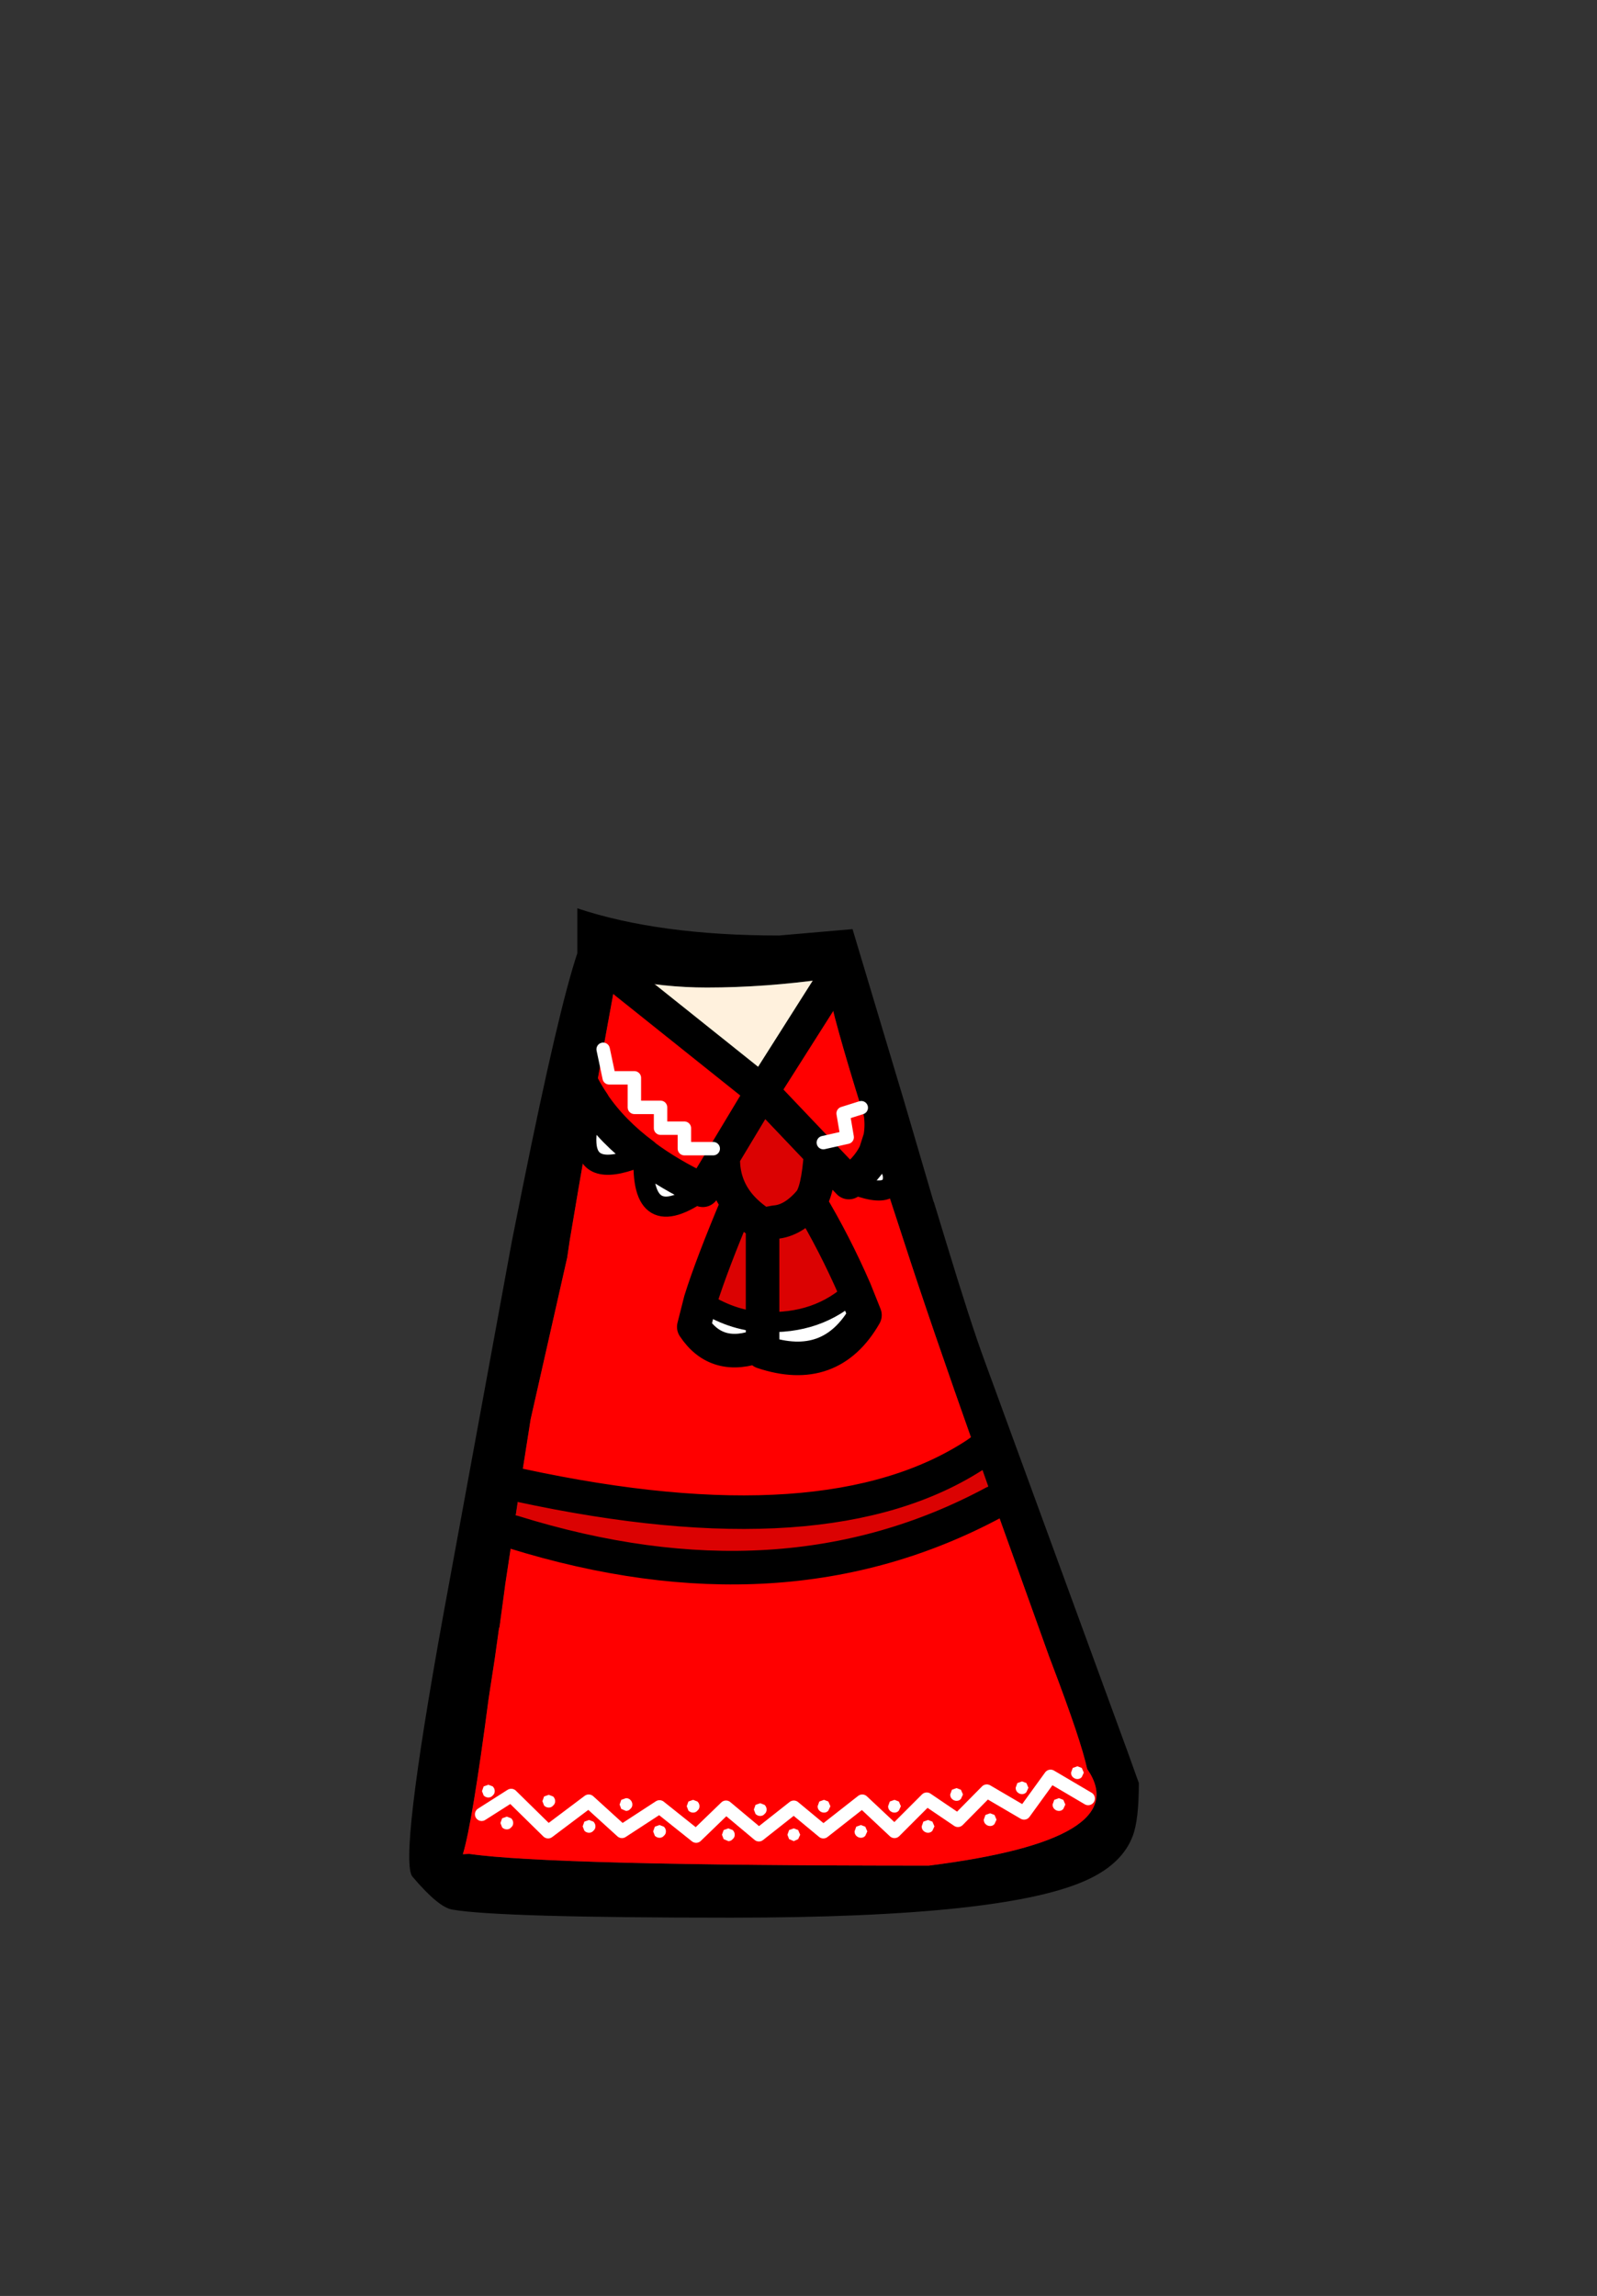 <?xml version="1.0" encoding="UTF-8" standalone="no"?>
<svg xmlns:xlink="http://www.w3.org/1999/xlink" height="342.0px" width="237.9px" xmlns="http://www.w3.org/2000/svg">
  <rect width="100%" height="100%" fill="#333333" stroke="none"/>
  <g transform="matrix(1, 0, 0, 1, 118.05, 273.9)">
    <use height="150.35" transform="matrix(1.0, 0.0, 0.0, 1.0, -57.1, -138.6)" width="108.7" xlink:href="#shape0"/>
  </g>
  <defs>
    <g id="shape0" transform="matrix(1, 0, 0, 1, 57.1, 138.6)">
      <path d="M6.7 -128.95 L5.3 -126.75 6.7 -128.95 M5.3 -126.75 L5.15 -128.1 Q-4.1 -126.8 -12.75 -126.8 -19.25 -126.8 -25.55 -128.15 L-28.0 -130.1 -25.55 -128.15 -26.25 -128.3 -28.2 -117.6 -29.65 -109.55 -29.7 -109.25 -30.7 -103.6 -31.85 -97.0 -33.2 -89.0 -33.55 -86.6 -39.0 -62.5 -40.55 -52.65 -41.6 -45.7 -42.8 -37.8 -42.8 -37.75 -43.65 -31.45 -43.7 -31.5 -43.7 -31.45 -44.35 -26.8 -45.25 -20.95 Q-47.7 -2.25 -49.1 2.3 L-48.15 2.25 Q-36.05 4.0 20.3 4.0 51.2 0.1 43.9 -10.4 43.0 -14.6 38.65 -26.05 L38.25 -27.1 30.0 -50.1 27.45 -57.35 Q20.45 -77.1 16.6 -89.0 L14.05 -96.8 14.0 -97.0 12.35 -102.2 10.25 -108.9 Q6.05 -122.4 5.3 -126.75 M13.15 -107.75 Q13.35 -106.0 13.05 -104.4 L12.35 -102.2 13.05 -104.4 Q13.35 -106.0 13.15 -107.75 M16.65 -109.8 L21.05 -94.8 21.05 -94.9 22.85 -89.0 Q26.55 -76.8 28.6 -71.25 L49.95 -12.9 51.6 -8.3 Q51.6 -2.8 50.7 -0.45 49.2 3.6 44.15 6.0 32.15 11.75 -9.15 11.75 -43.85 11.75 -50.65 10.55 -52.7 10.25 -56.6 5.65 -58.65 3.3 -52.05 -33.15 L-41.8 -89.0 -40.2 -97.0 Q-34.85 -123.55 -32.05 -131.9 L-32.05 -138.6 Q-19.9 -134.55 -2.0 -134.55 L8.95 -135.5 16.65 -109.8 M13.05 -104.4 Q16.35 -97.95 14.05 -96.8 16.35 -97.95 13.05 -104.4 M29.65 -58.95 L27.45 -57.35 29.65 -58.95 M-45.05 -53.65 L-40.55 -52.65 -45.05 -53.65 M-29.7 -109.25 Q-30.85 -105.75 -30.7 -103.6 -30.85 -105.75 -29.7 -109.25 M-32.6 -115.3 Q-31.5 -112.25 -29.65 -109.55 -31.5 -112.25 -32.6 -115.3" fill="#000000" fill-rule="evenodd" stroke="none"/>
      <path d="M-25.55 -128.15 Q-19.25 -126.8 -12.75 -126.8 -4.1 -126.8 5.15 -128.1 L5.3 -126.75 -4.5 -111.3 -24.9 -127.6 -25.55 -128.15" fill="#fff1dd" fill-rule="evenodd" stroke="none"/>
      <path d="M-24.9 -127.6 L-4.5 -111.3 5.3 -126.75 Q6.05 -122.4 10.25 -108.9 L12.35 -102.2 Q11.15 -99.7 8.4 -97.75 12.5 -96.05 14.05 -96.8 L16.6 -89.0 Q20.45 -77.1 27.45 -57.35 5.35 -42.75 -40.55 -52.65 L-39.0 -62.5 -33.55 -86.6 -33.2 -89.0 -31.85 -97.0 -30.7 -103.6 Q-30.4 -98.25 -22.15 -101.85 L-22.15 -101.8 Q-22.75 -89.85 -13.35 -96.6 L-10.3 -101.65 -13.35 -96.6 Q-18.35 -98.95 -22.15 -101.8 L-22.15 -101.85 Q-26.8 -105.3 -29.65 -109.5 L-29.65 -109.55 -28.2 -117.6 -26.25 -128.3 -25.55 -128.15 -24.9 -127.6 M4.6 -103.7 L8.15 -104.5 7.55 -108.05 10.25 -108.9 7.55 -108.05 8.15 -104.5 4.6 -103.7 M4.2 -102.15 L8.4 -97.75 4.2 -102.15 -4.5 -111.3 -10.3 -101.65 Q-10.45 -97.75 -8.15 -94.75 -12.05 -85.5 -13.7 -80.2 L-14.7 -76.25 Q-11.25 -71.05 -4.8 -73.5 L-4.45 -73.65 -4.45 -72.5 Q5.7 -69.1 10.8 -78.0 L9.3 -81.75 Q6.3 -88.65 2.55 -94.9 3.8 -96.35 4.2 -102.15 M30.0 -50.1 L38.25 -27.1 38.65 -26.05 Q43.0 -14.6 43.9 -10.4 51.2 0.1 20.3 4.0 -36.05 4.0 -48.15 2.25 L-49.1 2.3 Q-47.7 -2.25 -45.25 -20.95 L-44.35 -26.8 -43.7 -31.45 -43.65 -31.45 -42.8 -37.75 -42.8 -37.8 -41.6 -45.7 Q-1.45 -33.2 30.0 -50.1 M-46.3 -3.65 L-41.9 -6.45 -36.4 -1.05 -30.35 -5.6 -25.4 -1.1 -19.8 -4.75 -14.35 -0.4 -9.9 -4.7 -5.0 -0.6 0.2 -4.7 4.6 -1.05 10.4 -5.6 15.2 -1.1 20.0 -5.9 24.65 -2.75 28.95 -7.1 34.5 -3.85 38.45 -9.3 44.05 -6.0 38.45 -9.3 34.5 -3.85 28.95 -7.1 24.65 -2.75 20.0 -5.9 15.2 -1.1 10.4 -5.6 4.6 -1.05 0.2 -4.7 -5.0 -0.6 -9.9 -4.7 -14.35 -0.4 -19.8 -4.75 -25.4 -1.1 -30.35 -5.6 -36.4 -1.05 -41.9 -6.45 -46.3 -3.65 M-11.8 -102.8 L-16.1 -102.8 -16.1 -105.85 -19.65 -105.85 -19.65 -108.95 -23.55 -108.95 -23.55 -113.35 -27.3 -113.35 -28.2 -117.6 -27.3 -113.35 -23.55 -113.35 -23.55 -108.95 -19.65 -108.95 -19.65 -105.85 -16.1 -105.85 -16.1 -102.8 -11.8 -102.8" fill="#ff0000" fill-rule="evenodd" stroke="none"/>
      <path d="M-25.55 -128.15 L-24.9 -127.6 -25.55 -128.15 M12.35 -102.2 L14.0 -97.0 14.05 -96.8 Q12.5 -96.05 8.4 -97.75 11.15 -99.7 12.35 -102.2 M9.3 -81.75 L10.8 -78.0 Q5.7 -69.1 -4.45 -72.5 L-4.45 -73.65 -4.8 -73.5 Q-11.25 -71.05 -14.7 -76.25 L-13.7 -80.2 Q-9.05 -77.15 -4.45 -77.0 3.85 -76.55 9.3 -81.75 M-13.35 -96.6 Q-22.75 -89.85 -22.15 -101.8 L-22.15 -101.85 Q-30.4 -98.25 -30.7 -103.6 L-29.7 -109.25 -29.65 -109.55 -29.65 -109.5 Q-26.8 -105.3 -22.15 -101.85 L-22.15 -101.8 Q-18.35 -98.95 -13.35 -96.6 M-4.45 -73.65 L-4.45 -77.0 -4.45 -73.65" fill="#ffffff" fill-rule="evenodd" stroke="none"/>
      <path d="M4.2 -102.15 Q3.8 -96.35 2.55 -94.9 6.3 -88.65 9.3 -81.75 3.85 -76.55 -4.45 -77.0 L-4.45 -91.5 -2.6 -91.85 Q0.1 -92.05 2.55 -94.9 0.1 -92.05 -2.6 -91.85 L-4.45 -91.5 -4.45 -77.0 Q-9.05 -77.15 -13.7 -80.2 -12.05 -85.5 -8.15 -94.75 -10.45 -97.75 -10.3 -101.65 L-4.5 -111.3 4.2 -102.15 M-40.55 -52.65 Q5.35 -42.75 27.45 -57.35 L30.0 -50.1 Q-1.45 -33.2 -41.6 -45.7 L-40.55 -52.65 M-8.15 -94.75 Q-6.75 -92.95 -4.45 -91.5 -6.75 -92.95 -8.15 -94.75" fill="#db0202" fill-rule="evenodd" stroke="none"/>
      <path d="M5.3 -126.75 L6.7 -128.95 M-24.9 -127.6 L-4.5 -111.3 5.3 -126.75 M12.35 -102.2 L13.05 -104.4 Q13.35 -106.0 13.15 -107.75 M8.4 -97.75 L4.2 -102.15 Q3.8 -96.35 2.55 -94.9 6.3 -88.65 9.3 -81.75 L10.8 -78.0 Q5.7 -69.1 -4.45 -72.5 L-4.45 -73.65 -4.8 -73.5 Q-11.25 -71.05 -14.7 -76.25 L-13.7 -80.2 Q-12.05 -85.5 -8.15 -94.75 -10.45 -97.75 -10.3 -101.65 L-13.35 -96.6 Q-18.35 -98.95 -22.15 -101.8 L-22.15 -101.85 Q-26.8 -105.3 -29.65 -109.5 L-29.65 -109.55 Q-31.5 -112.25 -32.6 -115.3 M-40.55 -52.65 Q5.35 -42.75 27.45 -57.35 L29.65 -58.95 M-40.55 -52.65 L-45.05 -53.65 M12.35 -102.2 Q11.15 -99.7 8.4 -97.75 M-25.55 -128.15 L-24.9 -127.6 M-25.55 -128.15 L-28.0 -130.1 M-10.3 -101.65 L-4.5 -111.3 4.2 -102.15 M2.55 -94.9 Q0.1 -92.05 -2.6 -91.85 L-4.45 -91.5 -4.45 -77.0 -4.45 -73.65 M-4.45 -91.5 Q-6.75 -92.95 -8.15 -94.75 M30.0 -50.1 Q-1.45 -33.2 -41.6 -45.7" fill="none" stroke="#000000" stroke-linecap="round" stroke-linejoin="round" stroke-width="5.0"/>
      <path d="M10.25 -108.9 L7.55 -108.05 8.15 -104.5 4.6 -103.7 M44.05 -6.0 L38.45 -9.3 34.5 -3.85 28.95 -7.1 24.65 -2.75 20.0 -5.9 15.2 -1.1 10.4 -5.6 4.6 -1.05 0.2 -4.7 -5.0 -0.6 -9.9 -4.7 -14.35 -0.4 -19.8 -4.75 -25.4 -1.1 -30.35 -5.6 -36.4 -1.05 -41.9 -6.45 -46.3 -3.65 M-28.2 -117.6 L-27.3 -113.35 -23.55 -113.35 -23.55 -108.95 -19.65 -108.95 -19.65 -105.85 -16.1 -105.85 -16.1 -102.8 -11.8 -102.8" fill="none" stroke="#ffffff" stroke-linecap="round" stroke-linejoin="round" stroke-width="2.0"/>
      <path d="M14.05 -96.8 Q16.35 -97.95 13.05 -104.4 M14.05 -96.8 Q12.5 -96.05 8.4 -97.75 M-13.35 -96.6 Q-22.75 -89.85 -22.15 -101.8 L-22.15 -101.85 Q-30.4 -98.25 -30.7 -103.6 -30.85 -105.75 -29.7 -109.25 M-4.45 -77.0 Q3.85 -76.55 9.3 -81.75 M-13.7 -80.2 Q-9.05 -77.15 -4.45 -77.0" fill="none" stroke="#000000" stroke-linecap="round" stroke-linejoin="round" stroke-width="3.0"/>
      <path d="M0.85 -1.3 L1.15 -0.6 0.85 0.05 0.2 0.35 -0.5 0.05 -0.75 -0.6 -0.5 -1.3 0.2 -1.55 0.85 -1.3 M4.0 -5.55 L4.7 -5.8 5.35 -5.55 5.65 -4.85 5.35 -4.2 Q5.1 -3.9 4.7 -3.9 4.3 -3.9 4.0 -4.2 3.75 -4.45 3.75 -4.85 L4.0 -5.55 M9.5 -1.8 L10.2 -2.05 10.85 -1.8 11.15 -1.1 10.85 -0.45 Q10.6 -0.15 10.2 -0.15 9.8 -0.15 9.5 -0.45 9.25 -0.7 9.25 -1.1 L9.5 -1.8 M14.25 -4.85 L14.5 -5.55 15.2 -5.8 15.85 -5.55 16.15 -4.85 15.85 -4.2 Q15.6 -3.9 15.2 -3.9 14.8 -3.9 14.5 -4.2 14.25 -4.45 14.25 -4.85 M19.5 -1.2 Q19.25 -1.45 19.25 -1.85 L19.5 -2.55 20.2 -2.8 20.85 -2.55 21.15 -1.85 20.85 -1.2 Q20.6 -0.9 20.2 -0.9 19.8 -0.9 19.5 -1.2 M23.75 -7.3 L24.45 -7.55 25.1 -7.3 25.4 -6.6 25.1 -5.95 Q24.85 -5.65 24.45 -5.65 24.05 -5.65 23.75 -5.95 23.5 -6.2 23.5 -6.6 L23.75 -7.3 M28.5 -2.85 L28.75 -3.55 29.45 -3.8 30.1 -3.55 30.4 -2.85 30.1 -2.2 Q29.85 -1.9 29.45 -1.9 29.05 -1.9 28.75 -2.2 28.5 -2.45 28.5 -2.85 M33.5 -8.3 L34.2 -8.55 34.85 -8.3 35.15 -7.6 34.85 -6.95 Q34.6 -6.65 34.2 -6.65 33.8 -6.65 33.5 -6.95 33.25 -7.2 33.25 -7.6 L33.5 -8.3 M39.0 -4.45 Q38.75 -4.7 38.75 -5.1 L39.0 -5.8 39.7 -6.05 40.35 -5.8 40.65 -5.1 40.35 -4.45 Q40.1 -4.15 39.7 -4.15 39.3 -4.15 39.0 -4.45 M41.75 -9.2 Q41.5 -9.45 41.5 -9.85 L41.75 -10.55 42.45 -10.8 43.1 -10.55 43.4 -9.85 43.1 -9.2 Q42.85 -8.9 42.45 -8.9 42.05 -8.9 41.75 -9.2 M-44.65 -6.45 Q-44.9 -6.15 -45.3 -6.15 -45.7 -6.15 -46.0 -6.45 L-46.25 -7.1 -46.0 -7.8 -45.3 -8.05 -44.65 -7.8 Q-44.35 -7.5 -44.35 -7.1 -44.35 -6.7 -44.65 -6.45 M-43.5 -2.35 L-43.25 -3.05 -42.55 -3.3 -41.9 -3.05 Q-41.6 -2.75 -41.6 -2.35 -41.6 -1.95 -41.9 -1.7 -42.15 -1.4 -42.55 -1.4 -42.95 -1.4 -43.25 -1.7 L-43.5 -2.35 M-36.3 -6.55 L-35.65 -6.3 Q-35.35 -6.0 -35.35 -5.6 -35.35 -5.2 -35.65 -4.95 -35.9 -4.65 -36.3 -4.65 -36.7 -4.65 -37.0 -4.95 L-37.25 -5.6 -37.0 -6.3 -36.3 -6.55 M-31.25 -1.85 L-31.0 -2.55 -30.3 -2.8 -29.65 -2.55 Q-29.35 -2.25 -29.35 -1.85 -29.35 -1.45 -29.65 -1.2 -29.9 -0.9 -30.3 -0.9 -30.7 -0.9 -31.0 -1.2 L-31.25 -1.85 M-25.75 -5.1 L-25.5 -5.8 -24.8 -6.05 Q-24.4 -6.05 -24.15 -5.8 -23.85 -5.5 -23.85 -5.1 -23.85 -4.7 -24.15 -4.45 -24.4 -4.15 -24.8 -4.15 L-25.5 -4.45 -25.75 -5.1 M-20.5 -1.8 L-19.8 -2.05 -19.15 -1.8 Q-18.85 -1.5 -18.85 -1.1 -18.85 -0.7 -19.15 -0.45 -19.4 -0.15 -19.8 -0.15 -20.2 -0.15 -20.5 -0.45 L-20.75 -1.1 -20.5 -1.8 M-15.75 -4.85 L-15.5 -5.55 -14.8 -5.8 -14.15 -5.55 Q-13.85 -5.25 -13.85 -4.85 -13.85 -4.45 -14.15 -4.2 -14.4 -3.9 -14.8 -3.9 -15.2 -3.9 -15.5 -4.2 L-15.75 -4.85 M-10.25 -1.3 L-9.55 -1.55 -8.9 -1.3 Q-8.6 -1.0 -8.6 -0.6 -8.6 -0.2 -8.9 0.05 -9.15 0.35 -9.55 0.35 L-10.25 0.05 -10.5 -0.6 -10.25 -1.3 M-5.5 -5.05 L-4.8 -5.3 -4.15 -5.05 Q-3.85 -4.75 -3.85 -4.35 -3.85 -3.95 -4.15 -3.7 -4.4 -3.4 -4.8 -3.4 -5.2 -3.4 -5.5 -3.7 L-5.75 -4.35 -5.5 -5.05" fill="#ffffff" fill-rule="evenodd" stroke="none"/>
    </g>
  </defs>
</svg>

